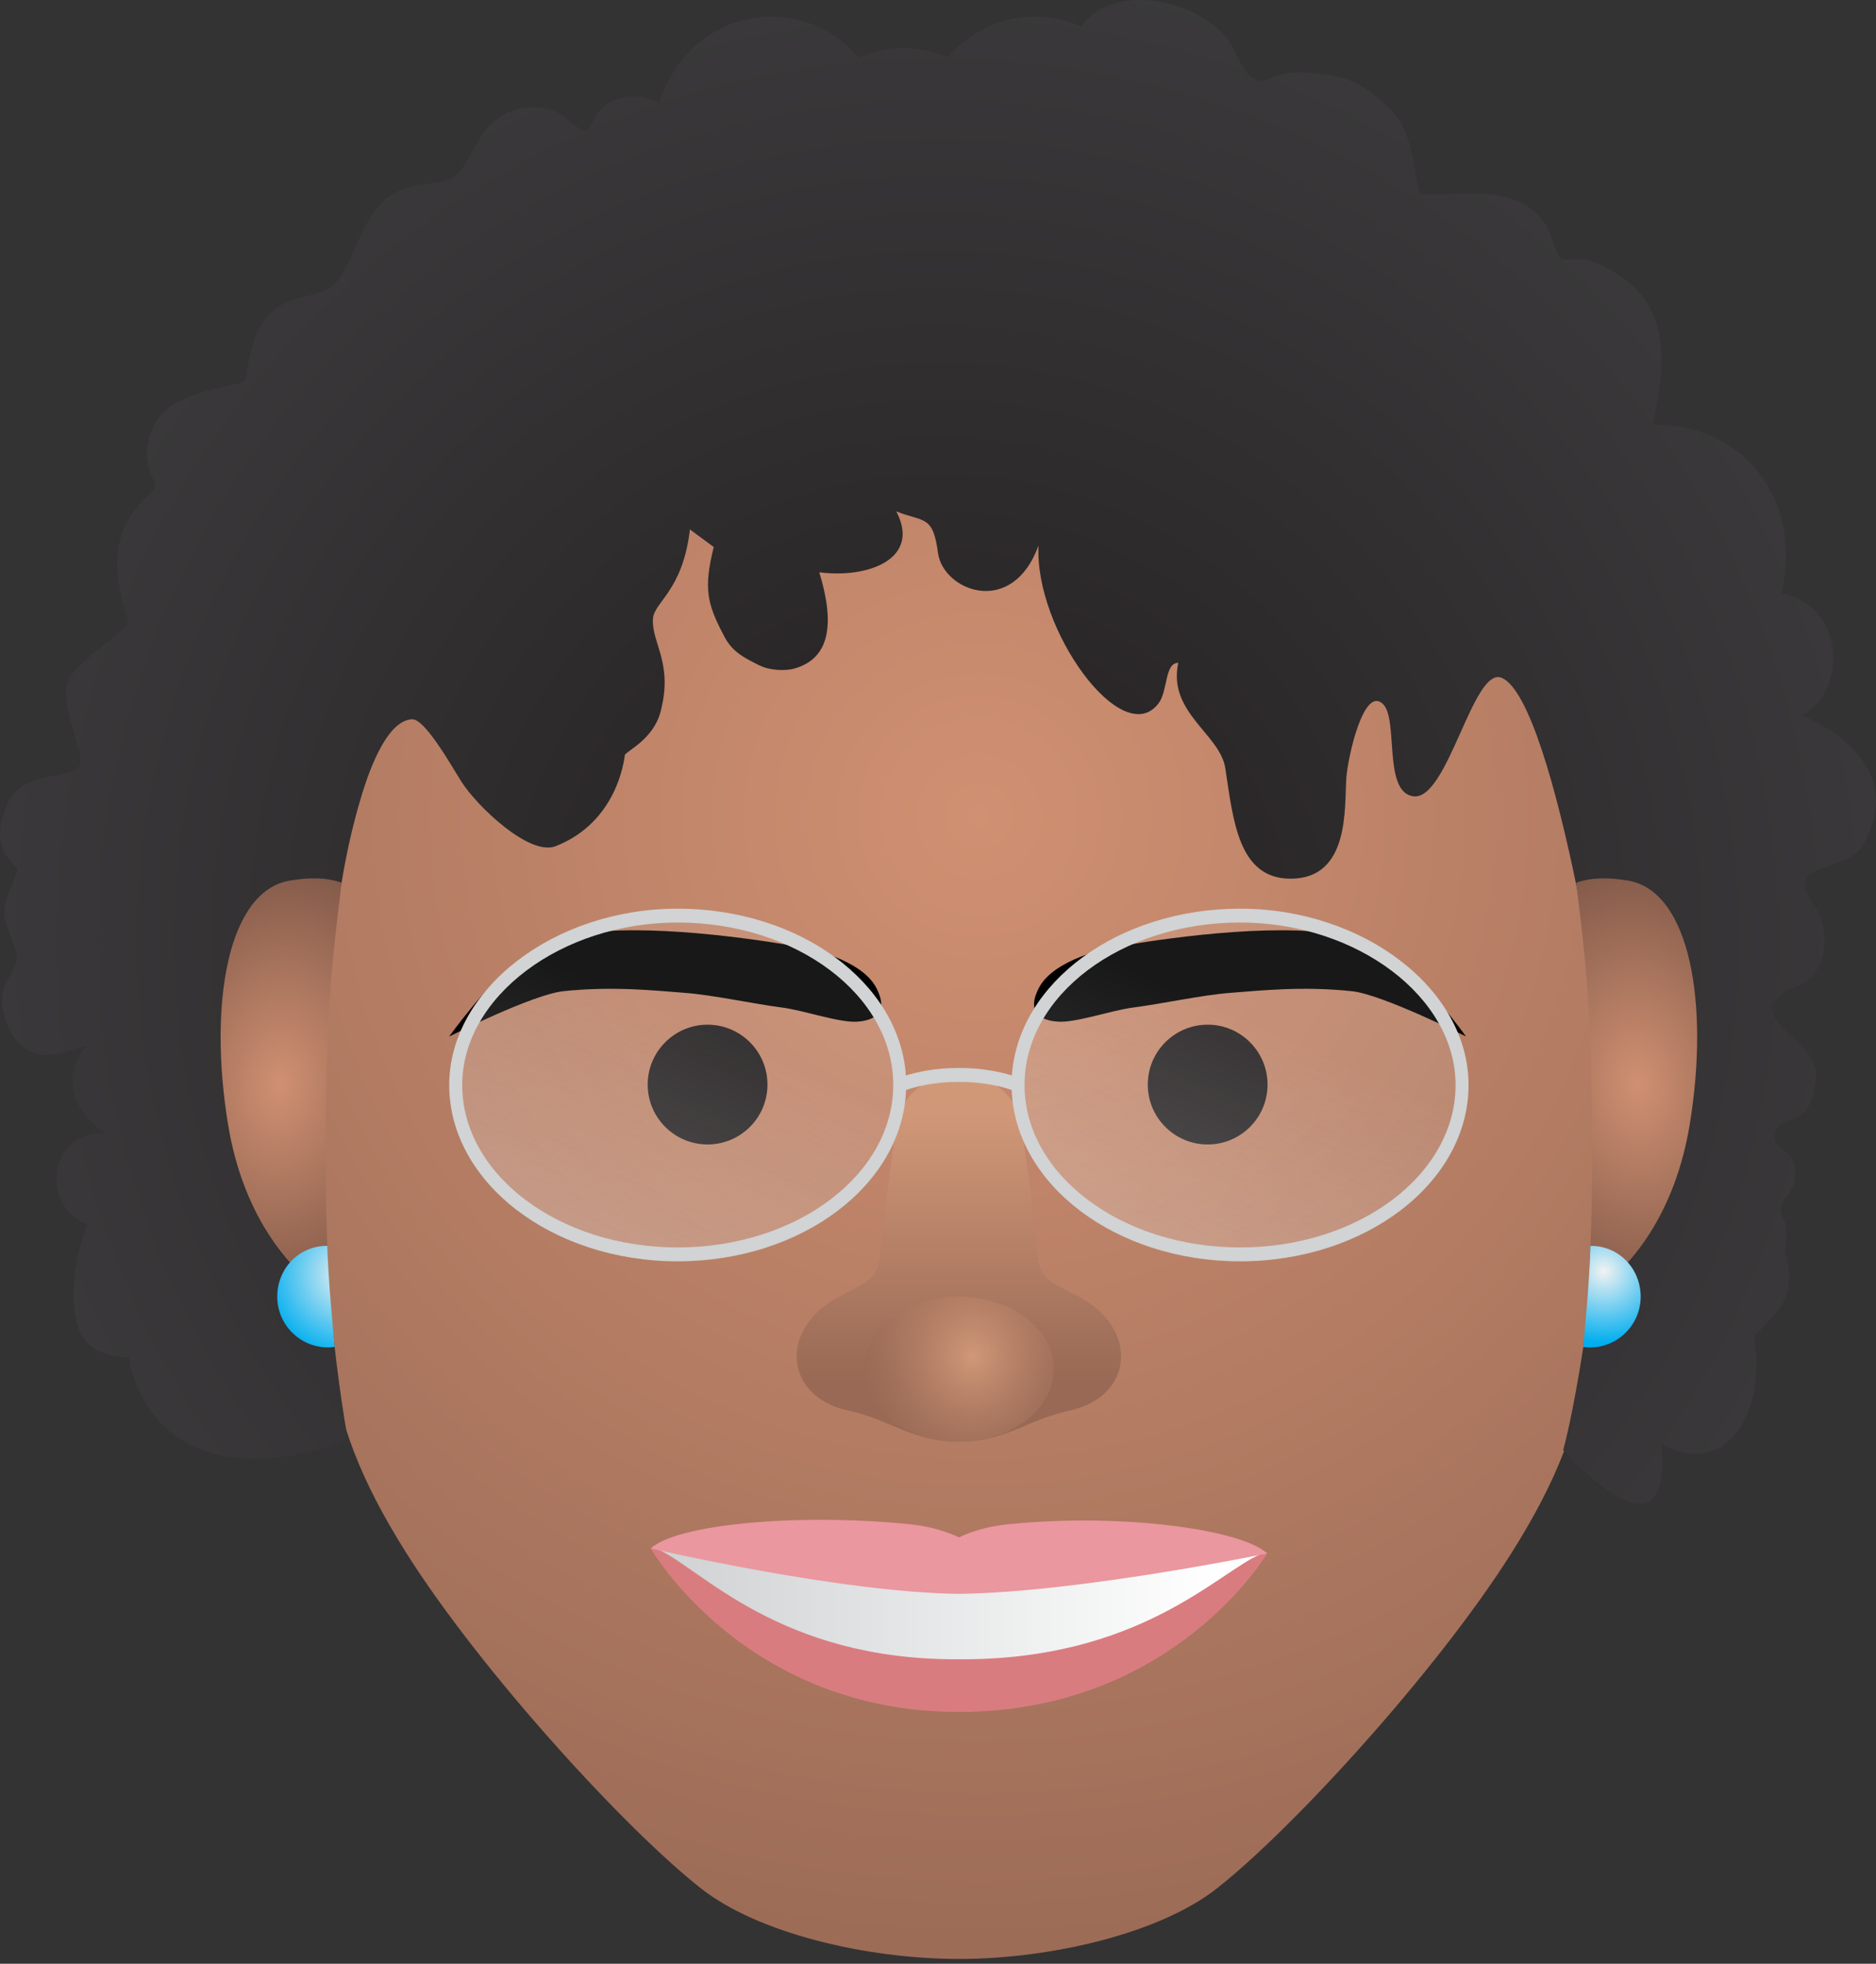 <svg width="150" height="157" viewBox="0 0 150 157" fill="none" xmlns="http://www.w3.org/2000/svg">
<rect x="0" y="0" width="150" height="157" fill="#333333" stroke="none"/>
<path fill-rule="evenodd" clip-rule="evenodd" d="M120.86 124.152C114.877 133.642 103.194 146.386 97.221 151.035C92.739 154.524 84.186 156.61 76.671 156.617C69.155 156.61 60.602 154.524 56.124 151.035C50.151 146.386 38.468 133.642 32.481 124.152C25.059 112.375 25.737 105.984 25.737 87.17C25.737 49.223 46.011 28.96 76.671 28.96C107.33 28.96 127.604 42.597 127.604 87.17C127.604 105.984 128.285 112.375 120.86 124.152Z" fill="url(#paint0_radial_1356_114360)"/>
<path d="M25.824 95.986C25.94 98.389 26.4 107.073 27.786 114.931C25.982 116.195 21.967 116.556 21.967 116.556C11.31 117.552 10.292 108.532 10.292 108.532C6.783 108.408 5.668 106.502 5.914 102.577C6.078 99.945 6.999 97.894 6.999 97.894C3.22 96.511 3.794 90.327 8.405 90.614C3.646 87.155 6.841 83.693 6.841 83.693C6.524 83.323 2.26 86.384 0.507 81.722C-0.627 78.703 1.264 78.08 1.356 76.69C1.428 75.666 0.34 74.162 0.346 72.969C0.35 71.423 1.294 70.499 1.375 69.444C1.398 69.161 -1.106 68.019 0.589 64.277C1.827 61.542 5.514 62.32 6.317 61.32C6.995 60.477 4.423 55.987 5.563 54.144C6.412 52.771 10.154 50.364 10.249 49.8C10.302 49.492 8.985 46.466 9.463 43.748C9.994 40.732 12.327 39.345 12.383 38.989C12.504 38.207 10.751 36.599 12.576 33.576C14.041 31.152 19.242 30.834 19.487 30.512C19.874 30.011 19.818 27.659 20.877 25.985C22.66 23.163 25.304 24.152 26.795 22.637C28.214 21.191 28.748 17.681 30.846 15.934C32.671 14.416 34.801 14.914 36.105 14.236C37.875 13.32 38.055 8.986 42.139 8.613C45.193 8.333 45.517 10.245 46.815 10.449C47.152 10.501 47.522 9.118 48.201 8.596C48.791 8.146 49.397 7.603 51.239 7.738C51.74 7.776 52.268 7.99 52.707 8.232C53.923 4.224 57.478 1.322 61.683 1.322C64.456 1.322 66.949 2.588 68.67 4.598C69.774 4.113 70.987 3.847 72.258 3.847C73.507 3.847 74.696 4.103 75.788 4.573C77.508 2.577 79.992 1.322 82.755 1.322C84.075 1.322 85.327 1.609 86.468 2.125C89.044 -1.735 96.82 0.133 98.688 3.985C99.097 4.829 99.51 5.984 100.481 6.417C101.26 6.769 101.959 5.625 104.203 5.784C107.346 6.005 108.834 6.351 111.2 8.775C112.629 10.238 112.806 11.815 113.438 15.129C113.707 16.533 120.507 13.693 123.479 17.771C124.062 18.573 124.381 20.313 124.754 20.638C125.134 20.97 126.376 20.503 127.195 20.835C133.153 23.242 133.576 27.399 132.164 33.971C138.996 33.784 144.269 39.587 142.44 47.431C147.622 48.439 147.69 55.273 144.095 57.212C148.057 58.858 151.97 62.5 148.896 67.639C147.569 69.863 142.529 68.765 145.028 72.32C146.478 74.381 146.195 78.055 143.534 78.934C142.023 79.433 141.673 80.415 141.673 80.415C141.588 82.511 145.574 83.481 145.189 86.492C144.671 90.549 142.211 88.957 141.909 90.656C141.641 92.153 143.586 91.601 143.554 93.867C143.525 95.933 141.774 95.813 142.592 97.408C143.104 98.408 142.712 99.986 142.712 99.986C143.167 101.581 143.308 103.072 142.345 104.517C141.913 105.165 140.268 106.807 140.268 106.807C141.287 113.52 137.629 118.195 132.868 115.432C133.786 125.925 124.988 115.931 124.988 115.931C124.988 115.931 127.143 108.515 128.72 88.784C128.954 85.856 124.381 55.995 120.072 54.192C117.784 53.235 115.776 64.004 113.019 63.665C110.557 63.363 111.839 57.517 110.582 56.29C109.042 54.785 107.772 60.52 107.651 62.178C107.481 64.508 107.975 70.251 103.188 70.251C99.007 70.251 98.603 65.56 97.974 61.431C97.558 58.674 93.35 56.983 94.212 52.992C93.104 53.002 93.396 55.233 92.632 56.236C89.739 60.054 82.681 50.3 83.04 43.6C80.942 49.42 75.41 47.243 75 44.209C74.591 41.156 73.905 41.774 71.665 40.884C73.661 44.695 69.394 46.262 65.508 45.753C66.76 49.845 66.389 52.66 63.483 53.459C62.85 53.632 61.605 53.639 60.7 53.186C59.553 52.608 58.603 52.162 57.957 50.965C56.492 48.243 56.26 47.012 57.069 43.734L55.164 42.328C54.587 47.267 52.298 48.109 52.209 49.471C52.081 51.418 53.858 52.999 52.809 56.931C52.212 59.165 50 60.082 49.958 60.379C49.906 60.76 49.345 65.73 44.423 67.653C42.329 68.472 38.147 64.453 36.912 62.524C36.148 61.324 33.989 57.454 32.947 57.505C29.275 57.686 27.313 70.572 27.313 70.572C27.313 70.572 24.967 78.323 25.824 95.985V95.986Z" fill="url(#paint1_radial_1356_114360)"/>
<path d="M130.151 70.398C128.584 70.141 127.216 70.147 126.027 70.573C126.498 74.409 126.945 78.145 127.105 82.194C127.45 90.889 127.343 97.177 126.98 103.666C130.524 101.406 133.963 96.88 135.109 89.885C136.684 80.272 135.143 71.217 130.15 70.398H130.151Z" fill="url(#paint2_radial_1356_114360)"/>
<path d="M23.19 70.398C24.757 70.141 26.125 70.147 27.314 70.573C26.843 74.409 26.396 78.145 26.236 82.194C25.891 90.889 25.998 97.177 26.361 103.666C22.817 101.406 19.378 96.88 18.232 89.885C16.657 80.272 18.198 71.217 23.19 70.398Z" fill="url(#paint3_radial_1356_114360)"/>
<path d="M85.548 112.768C82.048 113.536 80.395 115.262 76.67 115.262C72.945 115.262 71.288 113.536 67.792 112.768C62.649 111.644 62.196 106.083 67.325 103.534C70.728 101.839 70.133 101.957 70.662 97.489C71.039 94.314 71.112 94.141 71.651 90.022C71.842 88.573 72.737 87.207 74.294 86.425C74.968 86.09 75.76 85.854 76.67 85.854C77.579 85.854 78.371 86.09 79.046 86.425C80.599 87.207 81.494 88.573 81.685 90.022C82.228 94.141 82.3 94.314 82.674 97.489C83.206 101.957 82.608 101.839 86.015 103.534C91.14 106.083 90.691 111.644 85.548 112.768Z" fill="url(#paint4_linear_1356_114360)"/>
<path d="M76.67 115.262C80.862 115.262 84.26 112.666 84.26 109.463C84.26 106.261 80.862 103.665 76.67 103.665C72.478 103.665 69.08 106.261 69.08 109.463C69.08 112.666 72.478 115.262 76.67 115.262Z" fill="url(#paint5_radial_1356_114360)"/>
<path d="M52.495 123.826C52.495 123.826 64.613 124.923 76.675 124.923C88.738 124.923 100.867 124.196 100.867 124.196C100.867 124.196 89.557 134.198 76.681 134.198C63.805 134.198 52.495 123.826 52.495 123.826Z" fill="url(#paint6_linear_1356_114360)"/>
<path d="M101.318 124.195C101.318 124.195 93.842 136.87 76.674 136.87C59.506 136.87 52.034 123.795 52.034 123.795C52.034 123.795 52.144 123.644 52.583 123.867C55.976 125.316 62.272 132.746 76.674 132.658C91.076 132.746 97.376 125.716 100.765 124.266C101.204 124.043 101.318 124.195 101.318 124.195Z" fill="#D97C80"/>
<path d="M101.318 124.195C101.318 124.195 86.285 127.312 76.674 127.428C67.067 127.313 52.034 123.795 52.034 123.795C54.003 121.927 63.421 120.937 72.695 121.855C75.148 122.095 76.674 122.917 76.674 122.917C76.674 122.917 78.204 122.095 80.657 121.855C89.931 120.937 99.345 122.326 101.318 124.195V124.195Z" fill="#EA979F"/>
<path d="M26.169 99.607C26.157 99.607 26.147 99.605 26.135 99.605C23.893 99.605 22.168 101.423 22.168 103.665C22.168 105.907 23.986 107.725 26.228 107.725C26.407 107.725 26.581 107.71 26.754 107.687C26.586 105.711 26.268 102.607 26.168 99.607L26.169 99.607Z" fill="url(#paint7_radial_1356_114360)"/>
<path d="M127.171 99.607C127.183 99.607 127.194 99.606 127.205 99.606C129.447 99.606 131.183 101.424 131.183 103.667C131.183 105.909 129.365 107.727 127.123 107.727C126.944 107.727 126.77 107.711 126.597 107.689C126.765 105.712 127.073 102.607 127.172 99.607H127.171Z" fill="url(#paint8_radial_1356_114360)"/>
<path d="M56.576 91.499C59.22 91.499 61.364 89.355 61.364 86.711C61.364 84.067 59.22 81.923 56.576 81.923C53.932 81.923 51.788 84.067 51.788 86.711C51.788 89.355 53.932 91.499 56.576 91.499Z" fill="#231F20"/>
<path d="M96.561 91.499C99.205 91.499 101.349 89.355 101.349 86.711C101.349 84.067 99.205 81.923 96.561 81.923C93.917 81.923 91.773 84.067 91.773 86.711C91.773 89.355 93.917 91.499 96.561 91.499Z" fill="#231F20"/>
<path d="M35.918 82.864C35.918 82.864 39.066 78.517 40.923 77.286C42.894 75.979 44.386 74.565 49.382 74.396C56.024 74.171 64.342 75.78 64.342 75.78C64.342 75.78 68.837 76.626 70.061 78.967C71.285 81.308 69.341 81.63 68.545 81.682C67.096 81.778 64.324 80.787 62.541 80.554C60.155 80.243 57.054 79.553 54.703 79.373C52.239 79.185 48.941 78.831 45.031 79.247C42.584 79.508 35.918 82.865 35.918 82.865V82.864Z" fill="black"/>
<path d="M117.218 82.864C117.218 82.864 114.069 78.517 112.212 77.286C110.241 75.979 108.749 74.565 103.754 74.396C97.111 74.171 88.793 75.78 88.793 75.78C88.793 75.78 84.299 76.626 83.075 78.967C81.85 81.308 83.795 81.63 84.591 81.682C86.04 81.778 88.811 80.787 90.595 80.554C92.981 80.243 96.082 79.553 98.432 79.373C100.897 79.185 104.194 78.831 108.105 79.247C110.551 79.508 117.218 82.865 117.218 82.865V82.864Z" fill="black"/>
<path d="M54.188 100.287C63.974 100.287 71.907 94.224 71.907 86.745C71.907 79.265 63.974 73.202 54.188 73.202C44.403 73.202 36.47 79.265 36.47 86.745C36.47 94.224 44.403 100.287 54.188 100.287Z" fill="url(#paint9_linear_1356_114360)"/>
<path d="M99.152 100.286C108.937 100.286 116.87 94.223 116.87 86.744C116.87 79.265 108.937 73.201 99.152 73.201C89.366 73.201 81.434 79.265 81.434 86.744C81.434 94.223 89.366 100.286 99.152 100.286Z" fill="url(#paint10_linear_1356_114360)"/>
<path d="M99.152 72.646C89.408 72.646 81.42 78.564 80.906 85.982C80.093 85.731 78.607 85.376 76.671 85.383C74.734 85.376 73.248 85.731 72.434 85.982C71.917 78.564 63.933 72.646 54.189 72.646C44.283 72.646 35.918 79.104 35.918 86.744C35.918 94.517 44.113 100.842 54.189 100.842C64.092 100.842 72.172 94.732 72.445 87.143C73.074 86.929 74.57 86.489 76.67 86.5C78.77 86.489 80.267 86.929 80.891 87.143C81.169 94.732 89.249 100.842 99.151 100.842C109.227 100.842 117.422 94.517 117.422 86.744C117.422 79.104 109.058 72.646 99.151 72.646H99.152ZM54.19 99.733C44.686 99.733 36.957 93.907 36.957 86.744C36.957 79.706 44.849 73.755 54.19 73.755C63.689 73.755 71.422 79.584 71.422 86.744C71.422 93.904 63.689 99.733 54.19 99.733ZM99.152 99.733C89.652 99.733 81.919 93.907 81.919 86.744C81.919 79.581 89.652 73.755 99.152 73.755C108.492 73.755 116.384 79.706 116.384 86.744C116.384 93.907 108.655 99.733 99.152 99.733Z" fill="#D1D3D4"/>
<defs>
<radialGradient id="paint0_radial_1356_114360" cx="0" cy="0" r="1" gradientUnits="userSpaceOnUse" gradientTransform="translate(78.307 64.765) scale(142.957 142.957)">
<stop stop-color="#D09072"/>
<stop offset="1" stop-color="#805848"/>
</radialGradient>
<radialGradient id="paint1_radial_1356_114360" cx="0" cy="0" r="1" gradientUnits="userSpaceOnUse" gradientTransform="translate(75 75.02) scale(97.445 97.445)">
<stop stop-color="#231F20"/>
<stop offset="1" stop-color="#414042"/>
</radialGradient>
<radialGradient id="paint2_radial_1356_114360" cx="0" cy="0" r="1" gradientUnits="userSpaceOnUse" gradientTransform="translate(130.964 86.692) rotate(-3.551) scale(12.567 18.096)">
<stop stop-color="#D09072"/>
<stop offset="1" stop-color="#805848"/>
</radialGradient>
<radialGradient id="paint3_radial_1356_114360" cx="0" cy="0" r="1" gradientUnits="userSpaceOnUse" gradientTransform="translate(22.377 86.691) rotate(-176.449) scale(12.567 18.096)">
<stop stop-color="#D09072"/>
<stop offset="1" stop-color="#805848"/>
</radialGradient>
<linearGradient id="paint4_linear_1356_114360" x1="76.669" y1="88.719" x2="76.669" y2="110.476" gradientUnits="userSpaceOnUse">
<stop stop-color="#D19878"/>
<stop offset="1" stop-color="#996955"/>
</linearGradient>
<radialGradient id="paint5_radial_1356_114360" cx="0" cy="0" r="1" gradientUnits="userSpaceOnUse" gradientTransform="translate(77.753 108.424) scale(8.742 9.548)">
<stop stop-color="#D19878"/>
<stop offset="1" stop-color="#996955" stop-opacity="0.5"/>
</radialGradient>
<linearGradient id="paint6_linear_1356_114360" x1="97.224" y1="129.012" x2="54.248" y2="129.012" gradientUnits="userSpaceOnUse">
<stop stop-color="white"/>
<stop offset="1" stop-color="#D1D3D4"/>
</linearGradient>
<radialGradient id="paint7_radial_1356_114360" cx="0" cy="0" r="1" gradientUnits="userSpaceOnUse" gradientTransform="translate(27.773 101.941) scale(6.661 6.661)">
<stop stop-color="#F1F2F2"/>
<stop offset="1" stop-color="#00AEEF"/>
</radialGradient>
<radialGradient id="paint8_radial_1356_114360" cx="0" cy="0" r="1" gradientUnits="userSpaceOnUse" gradientTransform="translate(128.233 101.636) rotate(-180) scale(5.755 5.755)">
<stop stop-color="#F1F2F2"/>
<stop offset="1" stop-color="#00AEEF"/>
</radialGradient>
<linearGradient id="paint9_linear_1356_114360" x1="44.303" y1="109.168" x2="56.163" y2="82.265" gradientUnits="userSpaceOnUse">
<stop stop-color="#FCFCFC" stop-opacity="0.3"/>
<stop offset="1" stop-color="#F1F2F2" stop-opacity="0.1"/>
</linearGradient>
<linearGradient id="paint10_linear_1356_114360" x1="89.266" y1="109.167" x2="101.127" y2="82.264" gradientUnits="userSpaceOnUse">
<stop stop-color="#FCFCFC" stop-opacity="0.3"/>
<stop offset="1" stop-color="#F1F2F2" stop-opacity="0.1"/>
</linearGradient>
</defs>
</svg>
